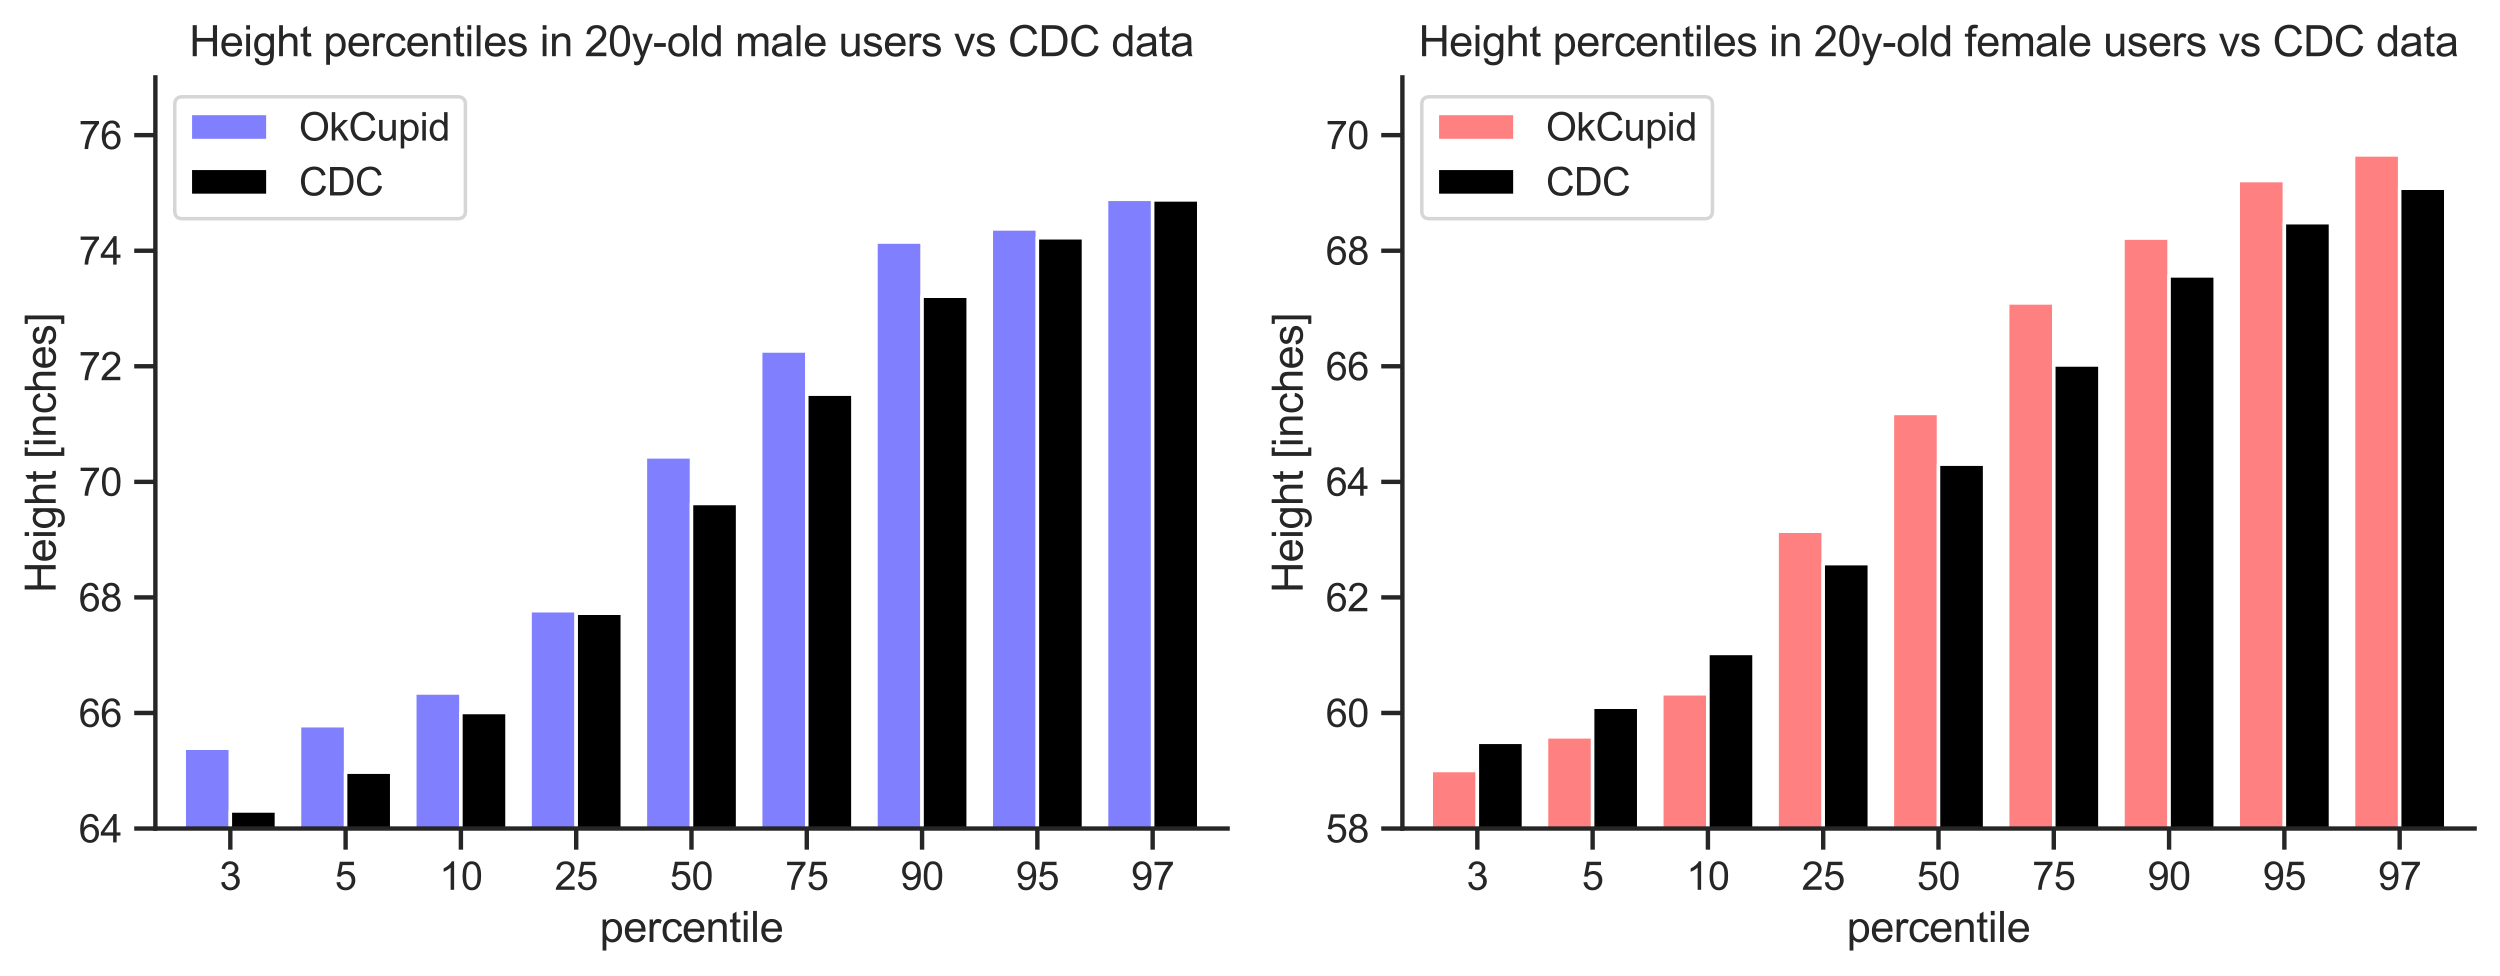 <?xml version="1.0" encoding="utf-8" standalone="no"?>
<!DOCTYPE svg PUBLIC "-//W3C//DTD SVG 1.1//EN"
  "http://www.w3.org/Graphics/SVG/1.1/DTD/svg11.dtd">
<svg xmlns:xlink="http://www.w3.org/1999/xlink" width="708.733pt" height="276.617pt" viewBox="0 0 708.733 276.617" xmlns="http://www.w3.org/2000/svg" version="1.1">
 <defs>
  <style type="text/css">*{stroke-linejoin: round; stroke-linecap: butt}</style>
 </defs>
 <g id="figure_1">
  <g id="patch_1">
   <path d="M 0 276.617 
L 708.733 276.617 
L 708.733 0 
L 0 0 
z
" style="fill: #ffffff"/>
  </g>
  <g id="axes_1">
   <g id="patch_2">
    <path d="M 44.049 234.883 
L 348.013 234.883 
L 348.013 21.936 
L 44.049 21.936 
z
" style="fill: #ffffff"/>
   </g>
   <g id="matplotlib.axis_1">
    <g id="xtick_1">
     <g id="line2d_1">
      <defs>
       <path id="m191cf33576" d="M 0 0 
L 0 6 
" style="stroke: #262626; stroke-width: 1.25"/>
      </defs>
      <g>
       <use xlink:href="#m191cf33576" x="65.294" y="234.883" style="fill: #262626; stroke: #262626; stroke-width: 1.25"/>
      </g>
     </g>
     <g id="text_1">
      <!-- 3 -->
      <g style="fill: #262626" transform="translate(62.235 252.257) scale(0.11 -0.11)">
       <defs>
        <path id="ArialMT-33" d="M 269 1209 
L 831 1284 
Q 928 806 1161 595 
Q 1394 384 1728 384 
Q 2125 384 2398 659 
Q 2672 934 2672 1341 
Q 2672 1728 2419 1979 
Q 2166 2231 1775 2231 
Q 1616 2231 1378 2169 
L 1441 2663 
Q 1497 2656 1531 2656 
Q 1891 2656 2178 2843 
Q 2466 3031 2466 3422 
Q 2466 3731 2256 3934 
Q 2047 4138 1716 4138 
Q 1388 4138 1169 3931 
Q 950 3725 888 3313 
L 325 3413 
Q 428 3978 793 4289 
Q 1159 4600 1703 4600 
Q 2078 4600 2393 4439 
Q 2709 4278 2876 4000 
Q 3044 3722 3044 3409 
Q 3044 3113 2884 2869 
Q 2725 2625 2413 2481 
Q 2819 2388 3044 2092 
Q 3269 1797 3269 1353 
Q 3269 753 2831 336 
Q 2394 -81 1725 -81 
Q 1122 -81 723 278 
Q 325 638 269 1209 
z
" transform="scale(0.016)"/>
       </defs>
       <use xlink:href="#ArialMT-33"/>
      </g>
     </g>
    </g>
    <g id="xtick_2">
     <g id="line2d_2">
      <g>
       <use xlink:href="#m191cf33576" x="97.978" y="234.883" style="fill: #262626; stroke: #262626; stroke-width: 1.25"/>
      </g>
     </g>
     <g id="text_2">
      <!-- 5 -->
      <g style="fill: #262626" transform="translate(94.92 252.257) scale(0.11 -0.11)">
       <defs>
        <path id="ArialMT-35" d="M 266 1200 
L 856 1250 
Q 922 819 1161 601 
Q 1400 384 1738 384 
Q 2144 384 2425 690 
Q 2706 997 2706 1503 
Q 2706 1984 2436 2262 
Q 2166 2541 1728 2541 
Q 1456 2541 1237 2417 
Q 1019 2294 894 2097 
L 366 2166 
L 809 4519 
L 3088 4519 
L 3088 3981 
L 1259 3981 
L 1013 2750 
Q 1425 3038 1878 3038 
Q 2478 3038 2890 2622 
Q 3303 2206 3303 1553 
Q 3303 931 2941 478 
Q 2500 -78 1738 -78 
Q 1113 -78 717 272 
Q 322 622 266 1200 
z
" transform="scale(0.016)"/>
       </defs>
       <use xlink:href="#ArialMT-35"/>
      </g>
     </g>
    </g>
    <g id="xtick_3">
     <g id="line2d_3">
      <g>
       <use xlink:href="#m191cf33576" x="130.662" y="234.883" style="fill: #262626; stroke: #262626; stroke-width: 1.25"/>
      </g>
     </g>
     <g id="text_3">
      <!-- 10 -->
      <g style="fill: #262626" transform="translate(124.545 252.257) scale(0.11 -0.11)">
       <defs>
        <path id="ArialMT-31" d="M 2384 0 
L 1822 0 
L 1822 3584 
Q 1619 3391 1289 3197 
Q 959 3003 697 2906 
L 697 3450 
Q 1169 3672 1522 3987 
Q 1875 4303 2022 4600 
L 2384 4600 
L 2384 0 
z
" transform="scale(0.016)"/>
        <path id="ArialMT-30" d="M 266 2259 
Q 266 3072 433 3567 
Q 600 4063 929 4331 
Q 1259 4600 1759 4600 
Q 2128 4600 2406 4451 
Q 2684 4303 2865 4023 
Q 3047 3744 3150 3342 
Q 3253 2941 3253 2259 
Q 3253 1453 3087 958 
Q 2922 463 2592 192 
Q 2263 -78 1759 -78 
Q 1097 -78 719 397 
Q 266 969 266 2259 
z
M 844 2259 
Q 844 1131 1108 757 
Q 1372 384 1759 384 
Q 2147 384 2411 759 
Q 2675 1134 2675 2259 
Q 2675 3391 2411 3762 
Q 2147 4134 1753 4134 
Q 1366 4134 1134 3806 
Q 844 3388 844 2259 
z
" transform="scale(0.016)"/>
       </defs>
       <use xlink:href="#ArialMT-31"/>
       <use xlink:href="#ArialMT-30" x="55.615"/>
      </g>
     </g>
    </g>
    <g id="xtick_4">
     <g id="line2d_4">
      <g>
       <use xlink:href="#m191cf33576" x="163.347" y="234.883" style="fill: #262626; stroke: #262626; stroke-width: 1.25"/>
      </g>
     </g>
     <g id="text_4">
      <!-- 25 -->
      <g style="fill: #262626" transform="translate(157.23 252.257) scale(0.11 -0.11)">
       <defs>
        <path id="ArialMT-32" d="M 3222 541 
L 3222 0 
L 194 0 
Q 188 203 259 391 
Q 375 700 629 1000 
Q 884 1300 1366 1694 
Q 2113 2306 2375 2664 
Q 2638 3022 2638 3341 
Q 2638 3675 2398 3904 
Q 2159 4134 1775 4134 
Q 1369 4134 1125 3890 
Q 881 3647 878 3216 
L 300 3275 
Q 359 3922 746 4261 
Q 1134 4600 1788 4600 
Q 2447 4600 2831 4234 
Q 3216 3869 3216 3328 
Q 3216 3053 3103 2787 
Q 2991 2522 2730 2228 
Q 2469 1934 1863 1422 
Q 1356 997 1212 845 
Q 1069 694 975 541 
L 3222 541 
z
" transform="scale(0.016)"/>
       </defs>
       <use xlink:href="#ArialMT-32"/>
       <use xlink:href="#ArialMT-35" x="55.615"/>
      </g>
     </g>
    </g>
    <g id="xtick_5">
     <g id="line2d_5">
      <g>
       <use xlink:href="#m191cf33576" x="196.031" y="234.883" style="fill: #262626; stroke: #262626; stroke-width: 1.25"/>
      </g>
     </g>
     <g id="text_5">
      <!-- 50 -->
      <g style="fill: #262626" transform="translate(189.914 252.257) scale(0.11 -0.11)">
       <use xlink:href="#ArialMT-35"/>
       <use xlink:href="#ArialMT-30" x="55.615"/>
      </g>
     </g>
    </g>
    <g id="xtick_6">
     <g id="line2d_6">
      <g>
       <use xlink:href="#m191cf33576" x="228.715" y="234.883" style="fill: #262626; stroke: #262626; stroke-width: 1.25"/>
      </g>
     </g>
     <g id="text_6">
      <!-- 75 -->
      <g style="fill: #262626" transform="translate(222.598 252.257) scale(0.11 -0.11)">
       <defs>
        <path id="ArialMT-37" d="M 303 3981 
L 303 4522 
L 3269 4522 
L 3269 4084 
Q 2831 3619 2401 2847 
Q 1972 2075 1738 1259 
Q 1569 684 1522 0 
L 944 0 
Q 953 541 1156 1306 
Q 1359 2072 1739 2783 
Q 2119 3494 2547 3981 
L 303 3981 
z
" transform="scale(0.016)"/>
       </defs>
       <use xlink:href="#ArialMT-37"/>
       <use xlink:href="#ArialMT-35" x="55.615"/>
      </g>
     </g>
    </g>
    <g id="xtick_7">
     <g id="line2d_7">
      <g>
       <use xlink:href="#m191cf33576" x="261.399" y="234.883" style="fill: #262626; stroke: #262626; stroke-width: 1.25"/>
      </g>
     </g>
     <g id="text_7">
      <!-- 90 -->
      <g style="fill: #262626" transform="translate(255.282 252.257) scale(0.11 -0.11)">
       <defs>
        <path id="ArialMT-39" d="M 350 1059 
L 891 1109 
Q 959 728 1153 556 
Q 1347 384 1650 384 
Q 1909 384 2104 503 
Q 2300 622 2425 820 
Q 2550 1019 2634 1356 
Q 2719 1694 2719 2044 
Q 2719 2081 2716 2156 
Q 2547 1888 2255 1720 
Q 1963 1553 1622 1553 
Q 1053 1553 659 1965 
Q 266 2378 266 3053 
Q 266 3750 677 4175 
Q 1088 4600 1706 4600 
Q 2153 4600 2523 4359 
Q 2894 4119 3086 3673 
Q 3278 3228 3278 2384 
Q 3278 1506 3087 986 
Q 2897 466 2520 194 
Q 2144 -78 1638 -78 
Q 1100 -78 759 220 
Q 419 519 350 1059 
z
M 2653 3081 
Q 2653 3566 2395 3850 
Q 2138 4134 1775 4134 
Q 1400 4134 1122 3828 
Q 844 3522 844 3034 
Q 844 2597 1108 2323 
Q 1372 2050 1759 2050 
Q 2150 2050 2401 2323 
Q 2653 2597 2653 3081 
z
" transform="scale(0.016)"/>
       </defs>
       <use xlink:href="#ArialMT-39"/>
       <use xlink:href="#ArialMT-30" x="55.615"/>
      </g>
     </g>
    </g>
    <g id="xtick_8">
     <g id="line2d_8">
      <g>
       <use xlink:href="#m191cf33576" x="294.084" y="234.883" style="fill: #262626; stroke: #262626; stroke-width: 1.25"/>
      </g>
     </g>
     <g id="text_8">
      <!-- 95 -->
      <g style="fill: #262626" transform="translate(287.967 252.257) scale(0.11 -0.11)">
       <use xlink:href="#ArialMT-39"/>
       <use xlink:href="#ArialMT-35" x="55.615"/>
      </g>
     </g>
    </g>
    <g id="xtick_9">
     <g id="line2d_9">
      <g>
       <use xlink:href="#m191cf33576" x="326.768" y="234.883" style="fill: #262626; stroke: #262626; stroke-width: 1.25"/>
      </g>
     </g>
     <g id="text_9">
      <!-- 97 -->
      <g style="fill: #262626" transform="translate(320.651 252.257) scale(0.11 -0.11)">
       <use xlink:href="#ArialMT-39"/>
       <use xlink:href="#ArialMT-37" x="55.615"/>
      </g>
     </g>
    </g>
    <g id="text_10">
     <!-- percentile -->
     <g style="fill: #262626" transform="translate(170.017 267.032) scale(0.12 -0.12)">
      <defs>
       <path id="ArialMT-70" d="M 422 -1272 
L 422 3319 
L 934 3319 
L 934 2888 
Q 1116 3141 1344 3267 
Q 1572 3394 1897 3394 
Q 2322 3394 2647 3175 
Q 2972 2956 3137 2557 
Q 3303 2159 3303 1684 
Q 3303 1175 3120 767 
Q 2938 359 2589 142 
Q 2241 -75 1856 -75 
Q 1575 -75 1351 44 
Q 1128 163 984 344 
L 984 -1272 
L 422 -1272 
z
M 931 1641 
Q 931 1000 1190 694 
Q 1450 388 1819 388 
Q 2194 388 2461 705 
Q 2728 1022 2728 1688 
Q 2728 2322 2467 2637 
Q 2206 2953 1844 2953 
Q 1484 2953 1207 2617 
Q 931 2281 931 1641 
z
" transform="scale(0.016)"/>
       <path id="ArialMT-65" d="M 2694 1069 
L 3275 997 
Q 3138 488 2766 206 
Q 2394 -75 1816 -75 
Q 1088 -75 661 373 
Q 234 822 234 1631 
Q 234 2469 665 2931 
Q 1097 3394 1784 3394 
Q 2450 3394 2872 2941 
Q 3294 2488 3294 1666 
Q 3294 1616 3291 1516 
L 816 1516 
Q 847 969 1125 678 
Q 1403 388 1819 388 
Q 2128 388 2347 550 
Q 2566 713 2694 1069 
z
M 847 1978 
L 2700 1978 
Q 2663 2397 2488 2606 
Q 2219 2931 1791 2931 
Q 1403 2931 1139 2672 
Q 875 2413 847 1978 
z
" transform="scale(0.016)"/>
       <path id="ArialMT-72" d="M 416 0 
L 416 3319 
L 922 3319 
L 922 2816 
Q 1116 3169 1280 3281 
Q 1444 3394 1641 3394 
Q 1925 3394 2219 3213 
L 2025 2691 
Q 1819 2813 1613 2813 
Q 1428 2813 1281 2702 
Q 1134 2591 1072 2394 
Q 978 2094 978 1738 
L 978 0 
L 416 0 
z
" transform="scale(0.016)"/>
       <path id="ArialMT-63" d="M 2588 1216 
L 3141 1144 
Q 3050 572 2676 248 
Q 2303 -75 1759 -75 
Q 1078 -75 664 370 
Q 250 816 250 1647 
Q 250 2184 428 2587 
Q 606 2991 970 3192 
Q 1334 3394 1763 3394 
Q 2303 3394 2647 3120 
Q 2991 2847 3088 2344 
L 2541 2259 
Q 2463 2594 2264 2762 
Q 2066 2931 1784 2931 
Q 1359 2931 1093 2626 
Q 828 2322 828 1663 
Q 828 994 1084 691 
Q 1341 388 1753 388 
Q 2084 388 2306 591 
Q 2528 794 2588 1216 
z
" transform="scale(0.016)"/>
       <path id="ArialMT-6e" d="M 422 0 
L 422 3319 
L 928 3319 
L 928 2847 
Q 1294 3394 1984 3394 
Q 2284 3394 2536 3286 
Q 2788 3178 2913 3003 
Q 3038 2828 3088 2588 
Q 3119 2431 3119 2041 
L 3119 0 
L 2556 0 
L 2556 2019 
Q 2556 2363 2490 2533 
Q 2425 2703 2258 2804 
Q 2091 2906 1866 2906 
Q 1506 2906 1245 2678 
Q 984 2450 984 1813 
L 984 0 
L 422 0 
z
" transform="scale(0.016)"/>
       <path id="ArialMT-74" d="M 1650 503 
L 1731 6 
Q 1494 -44 1306 -44 
Q 1000 -44 831 53 
Q 663 150 594 308 
Q 525 466 525 972 
L 525 2881 
L 113 2881 
L 113 3319 
L 525 3319 
L 525 4141 
L 1084 4478 
L 1084 3319 
L 1650 3319 
L 1650 2881 
L 1084 2881 
L 1084 941 
Q 1084 700 1114 631 
Q 1144 563 1211 522 
Q 1278 481 1403 481 
Q 1497 481 1650 503 
z
" transform="scale(0.016)"/>
       <path id="ArialMT-69" d="M 425 3934 
L 425 4581 
L 988 4581 
L 988 3934 
L 425 3934 
z
M 425 0 
L 425 3319 
L 988 3319 
L 988 0 
L 425 0 
z
" transform="scale(0.016)"/>
       <path id="ArialMT-6c" d="M 409 0 
L 409 4581 
L 972 4581 
L 972 0 
L 409 0 
z
" transform="scale(0.016)"/>
      </defs>
      <use xlink:href="#ArialMT-70"/>
      <use xlink:href="#ArialMT-65" x="55.615"/>
      <use xlink:href="#ArialMT-72" x="111.23"/>
      <use xlink:href="#ArialMT-63" x="144.531"/>
      <use xlink:href="#ArialMT-65" x="194.531"/>
      <use xlink:href="#ArialMT-6e" x="250.146"/>
      <use xlink:href="#ArialMT-74" x="305.762"/>
      <use xlink:href="#ArialMT-69" x="333.545"/>
      <use xlink:href="#ArialMT-6c" x="355.762"/>
      <use xlink:href="#ArialMT-65" x="377.979"/>
     </g>
    </g>
   </g>
   <g id="matplotlib.axis_2">
    <g id="ytick_1">
     <g id="line2d_10">
      <defs>
       <path id="mcb8ea78fb3" d="M 0 0 
L -6 0 
" style="stroke: #262626; stroke-width: 1.25"/>
      </defs>
      <g>
       <use xlink:href="#mcb8ea78fb3" x="44.049" y="234.883" style="fill: #262626; stroke: #262626; stroke-width: 1.25"/>
      </g>
     </g>
     <g id="text_11">
      <!-- 64 -->
      <g style="fill: #262626" transform="translate(22.315 238.82) scale(0.11 -0.11)">
       <defs>
        <path id="ArialMT-36" d="M 3184 3459 
L 2625 3416 
Q 2550 3747 2413 3897 
Q 2184 4138 1850 4138 
Q 1581 4138 1378 3988 
Q 1113 3794 959 3422 
Q 806 3050 800 2363 
Q 1003 2672 1297 2822 
Q 1591 2972 1913 2972 
Q 2475 2972 2870 2558 
Q 3266 2144 3266 1488 
Q 3266 1056 3080 686 
Q 2894 316 2569 119 
Q 2244 -78 1831 -78 
Q 1128 -78 684 439 
Q 241 956 241 2144 
Q 241 3472 731 4075 
Q 1159 4600 1884 4600 
Q 2425 4600 2770 4297 
Q 3116 3994 3184 3459 
z
M 888 1484 
Q 888 1194 1011 928 
Q 1134 663 1356 523 
Q 1578 384 1822 384 
Q 2178 384 2434 671 
Q 2691 959 2691 1453 
Q 2691 1928 2437 2201 
Q 2184 2475 1800 2475 
Q 1419 2475 1153 2201 
Q 888 1928 888 1484 
z
" transform="scale(0.016)"/>
        <path id="ArialMT-34" d="M 2069 0 
L 2069 1097 
L 81 1097 
L 81 1613 
L 2172 4581 
L 2631 4581 
L 2631 1613 
L 3250 1613 
L 3250 1097 
L 2631 1097 
L 2631 0 
L 2069 0 
z
M 2069 1613 
L 2069 3678 
L 634 1613 
L 2069 1613 
z
" transform="scale(0.016)"/>
       </defs>
       <use xlink:href="#ArialMT-36"/>
       <use xlink:href="#ArialMT-34" x="55.615"/>
      </g>
     </g>
    </g>
    <g id="ytick_2">
     <g id="line2d_11">
      <g>
       <use xlink:href="#mcb8ea78fb3" x="44.049" y="202.122" style="fill: #262626; stroke: #262626; stroke-width: 1.25"/>
      </g>
     </g>
     <g id="text_12">
      <!-- 66 -->
      <g style="fill: #262626" transform="translate(22.315 206.059) scale(0.11 -0.11)">
       <use xlink:href="#ArialMT-36"/>
       <use xlink:href="#ArialMT-36" x="55.615"/>
      </g>
     </g>
    </g>
    <g id="ytick_3">
     <g id="line2d_12">
      <g>
       <use xlink:href="#mcb8ea78fb3" x="44.049" y="169.361" style="fill: #262626; stroke: #262626; stroke-width: 1.25"/>
      </g>
     </g>
     <g id="text_13">
      <!-- 68 -->
      <g style="fill: #262626" transform="translate(22.315 173.298) scale(0.11 -0.11)">
       <defs>
        <path id="ArialMT-38" d="M 1131 2484 
Q 781 2613 612 2850 
Q 444 3088 444 3419 
Q 444 3919 803 4259 
Q 1163 4600 1759 4600 
Q 2359 4600 2725 4251 
Q 3091 3903 3091 3403 
Q 3091 3084 2923 2848 
Q 2756 2613 2416 2484 
Q 2838 2347 3058 2040 
Q 3278 1734 3278 1309 
Q 3278 722 2862 322 
Q 2447 -78 1769 -78 
Q 1091 -78 675 323 
Q 259 725 259 1325 
Q 259 1772 486 2073 
Q 713 2375 1131 2484 
z
M 1019 3438 
Q 1019 3113 1228 2906 
Q 1438 2700 1772 2700 
Q 2097 2700 2305 2904 
Q 2513 3109 2513 3406 
Q 2513 3716 2298 3927 
Q 2084 4138 1766 4138 
Q 1444 4138 1231 3931 
Q 1019 3725 1019 3438 
z
M 838 1322 
Q 838 1081 952 856 
Q 1066 631 1291 507 
Q 1516 384 1775 384 
Q 2178 384 2440 643 
Q 2703 903 2703 1303 
Q 2703 1709 2433 1975 
Q 2163 2241 1756 2241 
Q 1359 2241 1098 1978 
Q 838 1716 838 1322 
z
" transform="scale(0.016)"/>
       </defs>
       <use xlink:href="#ArialMT-36"/>
       <use xlink:href="#ArialMT-38" x="55.615"/>
      </g>
     </g>
    </g>
    <g id="ytick_4">
     <g id="line2d_13">
      <g>
       <use xlink:href="#mcb8ea78fb3" x="44.049" y="136.6" style="fill: #262626; stroke: #262626; stroke-width: 1.25"/>
      </g>
     </g>
     <g id="text_14">
      <!-- 70 -->
      <g style="fill: #262626" transform="translate(22.315 140.536) scale(0.11 -0.11)">
       <use xlink:href="#ArialMT-37"/>
       <use xlink:href="#ArialMT-30" x="55.615"/>
      </g>
     </g>
    </g>
    <g id="ytick_5">
     <g id="line2d_14">
      <g>
       <use xlink:href="#mcb8ea78fb3" x="44.049" y="103.839" style="fill: #262626; stroke: #262626; stroke-width: 1.25"/>
      </g>
     </g>
     <g id="text_15">
      <!-- 72 -->
      <g style="fill: #262626" transform="translate(22.315 107.775) scale(0.11 -0.11)">
       <use xlink:href="#ArialMT-37"/>
       <use xlink:href="#ArialMT-32" x="55.615"/>
      </g>
     </g>
    </g>
    <g id="ytick_6">
     <g id="line2d_15">
      <g>
       <use xlink:href="#mcb8ea78fb3" x="44.049" y="71.077" style="fill: #262626; stroke: #262626; stroke-width: 1.25"/>
      </g>
     </g>
     <g id="text_16">
      <!-- 74 -->
      <g style="fill: #262626" transform="translate(22.315 75.014) scale(0.11 -0.11)">
       <use xlink:href="#ArialMT-37"/>
       <use xlink:href="#ArialMT-34" x="55.615"/>
      </g>
     </g>
    </g>
    <g id="ytick_7">
     <g id="line2d_16">
      <g>
       <use xlink:href="#mcb8ea78fb3" x="44.049" y="38.316" style="fill: #262626; stroke: #262626; stroke-width: 1.25"/>
      </g>
     </g>
     <g id="text_17">
      <!-- 76 -->
      <g style="fill: #262626" transform="translate(22.315 42.253) scale(0.11 -0.11)">
       <use xlink:href="#ArialMT-37"/>
       <use xlink:href="#ArialMT-36" x="55.615"/>
      </g>
     </g>
    </g>
    <g id="text_18">
     <!-- Height [inches] -->
     <g style="fill: #262626" transform="translate(15.789 168.096) rotate(-90) scale(0.12 -0.12)">
      <defs>
       <path id="ArialMT-48" d="M 513 0 
L 513 4581 
L 1119 4581 
L 1119 2700 
L 3500 2700 
L 3500 4581 
L 4106 4581 
L 4106 0 
L 3500 0 
L 3500 2159 
L 1119 2159 
L 1119 0 
L 513 0 
z
" transform="scale(0.016)"/>
       <path id="ArialMT-67" d="M 319 -275 
L 866 -356 
Q 900 -609 1056 -725 
Q 1266 -881 1628 -881 
Q 2019 -881 2231 -725 
Q 2444 -569 2519 -288 
Q 2563 -116 2559 434 
Q 2191 0 1641 0 
Q 956 0 581 494 
Q 206 988 206 1678 
Q 206 2153 378 2554 
Q 550 2956 876 3175 
Q 1203 3394 1644 3394 
Q 2231 3394 2613 2919 
L 2613 3319 
L 3131 3319 
L 3131 450 
Q 3131 -325 2973 -648 
Q 2816 -972 2473 -1159 
Q 2131 -1347 1631 -1347 
Q 1038 -1347 672 -1080 
Q 306 -813 319 -275 
z
M 784 1719 
Q 784 1066 1043 766 
Q 1303 466 1694 466 
Q 2081 466 2343 764 
Q 2606 1063 2606 1700 
Q 2606 2309 2336 2618 
Q 2066 2928 1684 2928 
Q 1309 2928 1046 2623 
Q 784 2319 784 1719 
z
" transform="scale(0.016)"/>
       <path id="ArialMT-68" d="M 422 0 
L 422 4581 
L 984 4581 
L 984 2938 
Q 1378 3394 1978 3394 
Q 2347 3394 2619 3248 
Q 2891 3103 3008 2847 
Q 3125 2591 3125 2103 
L 3125 0 
L 2563 0 
L 2563 2103 
Q 2563 2525 2380 2717 
Q 2197 2909 1863 2909 
Q 1613 2909 1392 2779 
Q 1172 2650 1078 2428 
Q 984 2206 984 1816 
L 984 0 
L 422 0 
z
" transform="scale(0.016)"/>
       <path id="ArialMT-20" transform="scale(0.016)"/>
       <path id="ArialMT-5b" d="M 434 -1272 
L 434 4581 
L 1675 4581 
L 1675 4116 
L 997 4116 
L 997 -806 
L 1675 -806 
L 1675 -1272 
L 434 -1272 
z
" transform="scale(0.016)"/>
       <path id="ArialMT-73" d="M 197 991 
L 753 1078 
Q 800 744 1014 566 
Q 1228 388 1613 388 
Q 2000 388 2187 545 
Q 2375 703 2375 916 
Q 2375 1106 2209 1216 
Q 2094 1291 1634 1406 
Q 1016 1563 777 1677 
Q 538 1791 414 1992 
Q 291 2194 291 2438 
Q 291 2659 392 2848 
Q 494 3038 669 3163 
Q 800 3259 1026 3326 
Q 1253 3394 1513 3394 
Q 1903 3394 2198 3281 
Q 2494 3169 2634 2976 
Q 2775 2784 2828 2463 
L 2278 2388 
Q 2241 2644 2061 2787 
Q 1881 2931 1553 2931 
Q 1166 2931 1000 2803 
Q 834 2675 834 2503 
Q 834 2394 903 2306 
Q 972 2216 1119 2156 
Q 1203 2125 1616 2013 
Q 2213 1853 2448 1751 
Q 2684 1650 2818 1456 
Q 2953 1263 2953 975 
Q 2953 694 2789 445 
Q 2625 197 2315 61 
Q 2006 -75 1616 -75 
Q 969 -75 630 194 
Q 291 463 197 991 
z
" transform="scale(0.016)"/>
       <path id="ArialMT-5d" d="M 1363 -1272 
L 122 -1272 
L 122 -806 
L 800 -806 
L 800 4116 
L 122 4116 
L 122 4581 
L 1363 4581 
L 1363 -1272 
z
" transform="scale(0.016)"/>
      </defs>
      <use xlink:href="#ArialMT-48"/>
      <use xlink:href="#ArialMT-65" x="72.217"/>
      <use xlink:href="#ArialMT-69" x="127.832"/>
      <use xlink:href="#ArialMT-67" x="150.049"/>
      <use xlink:href="#ArialMT-68" x="205.664"/>
      <use xlink:href="#ArialMT-74" x="261.279"/>
      <use xlink:href="#ArialMT-20" x="289.062"/>
      <use xlink:href="#ArialMT-5b" x="316.846"/>
      <use xlink:href="#ArialMT-69" x="344.629"/>
      <use xlink:href="#ArialMT-6e" x="366.846"/>
      <use xlink:href="#ArialMT-63" x="422.461"/>
      <use xlink:href="#ArialMT-68" x="472.461"/>
      <use xlink:href="#ArialMT-65" x="528.076"/>
      <use xlink:href="#ArialMT-73" x="583.691"/>
      <use xlink:href="#ArialMT-5d" x="633.691"/>
     </g>
    </g>
   </g>
   <g id="patch_3">
    <path d="M 52.22 1283.24 
L 65.294 1283.24 
L 65.294 212.128 
L 52.22 212.128 
z
" clip-path="url(#p0aa44a8e0b)" style="fill: #8080ff; stroke: #ffffff; stroke-linejoin: miter"/>
   </g>
   <g id="patch_4">
    <path d="M 84.904 1283.24 
L 97.978 1283.24 
L 97.978 205.735 
L 84.904 205.735 
z
" clip-path="url(#p0aa44a8e0b)" style="fill: #8080ff; stroke: #ffffff; stroke-linejoin: miter"/>
   </g>
   <g id="patch_5">
    <path d="M 117.589 1283.24 
L 130.662 1283.24 
L 130.662 196.457 
L 117.589 196.457 
z
" clip-path="url(#p0aa44a8e0b)" style="fill: #8080ff; stroke: #ffffff; stroke-linejoin: miter"/>
   </g>
   <g id="patch_6">
    <path d="M 150.273 1283.24 
L 163.347 1283.24 
L 163.347 173.122 
L 150.273 173.122 
z
" clip-path="url(#p0aa44a8e0b)" style="fill: #8080ff; stroke: #ffffff; stroke-linejoin: miter"/>
   </g>
   <g id="patch_7">
    <path d="M 182.957 1283.24 
L 196.031 1283.24 
L 196.031 129.505 
L 182.957 129.505 
z
" clip-path="url(#p0aa44a8e0b)" style="fill: #8080ff; stroke: #ffffff; stroke-linejoin: miter"/>
   </g>
   <g id="patch_8">
    <path d="M 215.642 1283.24 
L 228.715 1283.24 
L 228.715 99.491 
L 215.642 99.491 
z
" clip-path="url(#p0aa44a8e0b)" style="fill: #8080ff; stroke: #ffffff; stroke-linejoin: miter"/>
   </g>
   <g id="patch_9">
    <path d="M 248.326 1283.24 
L 261.399 1283.24 
L 261.399 68.616 
L 248.326 68.616 
z
" clip-path="url(#p0aa44a8e0b)" style="fill: #8080ff; stroke: #ffffff; stroke-linejoin: miter"/>
   </g>
   <g id="patch_10">
    <path d="M 281.01 1283.24 
L 294.084 1283.24 
L 294.084 64.894 
L 281.01 64.894 
z
" clip-path="url(#p0aa44a8e0b)" style="fill: #8080ff; stroke: #ffffff; stroke-linejoin: miter"/>
   </g>
   <g id="patch_11">
    <path d="M 313.694 1283.24 
L 326.768 1283.24 
L 326.768 56.501 
L 313.694 56.501 
z
" clip-path="url(#p0aa44a8e0b)" style="fill: #8080ff; stroke: #ffffff; stroke-linejoin: miter"/>
   </g>
   <g id="patch_12">
    <path d="M 65.294 1283.24 
L 78.368 1283.24 
L 78.368 229.895 
L 65.294 229.895 
z
" clip-path="url(#p0aa44a8e0b)" style="stroke: #ffffff; stroke-linejoin: miter"/>
   </g>
   <g id="patch_13">
    <path d="M 97.978 1283.24 
L 111.052 1283.24 
L 111.052 218.896 
L 97.978 218.896 
z
" clip-path="url(#p0aa44a8e0b)" style="stroke: #ffffff; stroke-linejoin: miter"/>
   </g>
   <g id="patch_14">
    <path d="M 130.662 1283.24 
L 143.736 1283.24 
L 143.736 201.997 
L 130.662 201.997 
z
" clip-path="url(#p0aa44a8e0b)" style="stroke: #ffffff; stroke-linejoin: miter"/>
   </g>
   <g id="patch_15">
    <path d="M 163.347 1283.24 
L 176.42 1283.24 
L 176.42 173.857 
L 163.347 173.857 
z
" clip-path="url(#p0aa44a8e0b)" style="stroke: #ffffff; stroke-linejoin: miter"/>
   </g>
   <g id="patch_16">
    <path d="M 196.031 1283.24 
L 209.105 1283.24 
L 209.105 142.731 
L 196.031 142.731 
z
" clip-path="url(#p0aa44a8e0b)" style="stroke: #ffffff; stroke-linejoin: miter"/>
   </g>
   <g id="patch_17">
    <path d="M 228.715 1283.24 
L 241.789 1283.24 
L 241.789 111.746 
L 228.715 111.746 
z
" clip-path="url(#p0aa44a8e0b)" style="stroke: #ffffff; stroke-linejoin: miter"/>
   </g>
   <g id="patch_18">
    <path d="M 261.399 1283.24 
L 274.473 1283.24 
L 274.473 83.975 
L 261.399 83.975 
z
" clip-path="url(#p0aa44a8e0b)" style="stroke: #ffffff; stroke-linejoin: miter"/>
   </g>
   <g id="patch_19">
    <path d="M 294.084 1283.24 
L 307.157 1283.24 
L 307.157 67.407 
L 294.084 67.407 
z
" clip-path="url(#p0aa44a8e0b)" style="stroke: #ffffff; stroke-linejoin: miter"/>
   </g>
   <g id="patch_20">
    <path d="M 326.768 1283.24 
L 339.842 1283.24 
L 339.842 56.668 
L 326.768 56.668 
z
" clip-path="url(#p0aa44a8e0b)" style="stroke: #ffffff; stroke-linejoin: miter"/>
   </g>
   <g id="patch_21">
    <path d="M 44.049 234.883 
L 44.049 21.936 
" style="fill: none; stroke: #262626; stroke-width: 1.25; stroke-linejoin: miter; stroke-linecap: square"/>
   </g>
   <g id="patch_22">
    <path d="M 44.049 234.883 
L 348.013 234.883 
" style="fill: none; stroke: #262626; stroke-width: 1.25; stroke-linejoin: miter; stroke-linecap: square"/>
   </g>
   <g id="text_19">
    <!-- Height percentiles in 20y-old male users vs CDC data -->
    <g style="fill: #262626" transform="translate(53.642 15.936) scale(0.12 -0.12)">
     <defs>
      <path id="ArialMT-79" d="M 397 -1278 
L 334 -750 
Q 519 -800 656 -800 
Q 844 -800 956 -737 
Q 1069 -675 1141 -563 
Q 1194 -478 1313 -144 
Q 1328 -97 1363 -6 
L 103 3319 
L 709 3319 
L 1400 1397 
Q 1534 1031 1641 628 
Q 1738 1016 1872 1384 
L 2581 3319 
L 3144 3319 
L 1881 -56 
Q 1678 -603 1566 -809 
Q 1416 -1088 1222 -1217 
Q 1028 -1347 759 -1347 
Q 597 -1347 397 -1278 
z
" transform="scale(0.016)"/>
      <path id="ArialMT-2d" d="M 203 1375 
L 203 1941 
L 1931 1941 
L 1931 1375 
L 203 1375 
z
" transform="scale(0.016)"/>
      <path id="ArialMT-6f" d="M 213 1659 
Q 213 2581 725 3025 
Q 1153 3394 1769 3394 
Q 2453 3394 2887 2945 
Q 3322 2497 3322 1706 
Q 3322 1066 3130 698 
Q 2938 331 2570 128 
Q 2203 -75 1769 -75 
Q 1072 -75 642 372 
Q 213 819 213 1659 
z
M 791 1659 
Q 791 1022 1069 705 
Q 1347 388 1769 388 
Q 2188 388 2466 706 
Q 2744 1025 2744 1678 
Q 2744 2294 2464 2611 
Q 2184 2928 1769 2928 
Q 1347 2928 1069 2612 
Q 791 2297 791 1659 
z
" transform="scale(0.016)"/>
      <path id="ArialMT-64" d="M 2575 0 
L 2575 419 
Q 2259 -75 1647 -75 
Q 1250 -75 917 144 
Q 584 363 401 755 
Q 219 1147 219 1656 
Q 219 2153 384 2558 
Q 550 2963 881 3178 
Q 1213 3394 1622 3394 
Q 1922 3394 2156 3267 
Q 2391 3141 2538 2938 
L 2538 4581 
L 3097 4581 
L 3097 0 
L 2575 0 
z
M 797 1656 
Q 797 1019 1065 703 
Q 1334 388 1700 388 
Q 2069 388 2326 689 
Q 2584 991 2584 1609 
Q 2584 2291 2321 2609 
Q 2059 2928 1675 2928 
Q 1300 2928 1048 2622 
Q 797 2316 797 1656 
z
" transform="scale(0.016)"/>
      <path id="ArialMT-6d" d="M 422 0 
L 422 3319 
L 925 3319 
L 925 2853 
Q 1081 3097 1340 3245 
Q 1600 3394 1931 3394 
Q 2300 3394 2536 3241 
Q 2772 3088 2869 2813 
Q 3263 3394 3894 3394 
Q 4388 3394 4653 3120 
Q 4919 2847 4919 2278 
L 4919 0 
L 4359 0 
L 4359 2091 
Q 4359 2428 4304 2576 
Q 4250 2725 4106 2815 
Q 3963 2906 3769 2906 
Q 3419 2906 3187 2673 
Q 2956 2441 2956 1928 
L 2956 0 
L 2394 0 
L 2394 2156 
Q 2394 2531 2256 2718 
Q 2119 2906 1806 2906 
Q 1569 2906 1367 2781 
Q 1166 2656 1075 2415 
Q 984 2175 984 1722 
L 984 0 
L 422 0 
z
" transform="scale(0.016)"/>
      <path id="ArialMT-61" d="M 2588 409 
Q 2275 144 1986 34 
Q 1697 -75 1366 -75 
Q 819 -75 525 192 
Q 231 459 231 875 
Q 231 1119 342 1320 
Q 453 1522 633 1644 
Q 813 1766 1038 1828 
Q 1203 1872 1538 1913 
Q 2219 1994 2541 2106 
Q 2544 2222 2544 2253 
Q 2544 2597 2384 2738 
Q 2169 2928 1744 2928 
Q 1347 2928 1158 2789 
Q 969 2650 878 2297 
L 328 2372 
Q 403 2725 575 2942 
Q 747 3159 1072 3276 
Q 1397 3394 1825 3394 
Q 2250 3394 2515 3294 
Q 2781 3194 2906 3042 
Q 3031 2891 3081 2659 
Q 3109 2516 3109 2141 
L 3109 1391 
Q 3109 606 3145 398 
Q 3181 191 3288 0 
L 2700 0 
Q 2613 175 2588 409 
z
M 2541 1666 
Q 2234 1541 1622 1453 
Q 1275 1403 1131 1340 
Q 988 1278 909 1158 
Q 831 1038 831 891 
Q 831 666 1001 516 
Q 1172 366 1500 366 
Q 1825 366 2078 508 
Q 2331 650 2450 897 
Q 2541 1088 2541 1459 
L 2541 1666 
z
" transform="scale(0.016)"/>
      <path id="ArialMT-75" d="M 2597 0 
L 2597 488 
Q 2209 -75 1544 -75 
Q 1250 -75 995 37 
Q 741 150 617 320 
Q 494 491 444 738 
Q 409 903 409 1263 
L 409 3319 
L 972 3319 
L 972 1478 
Q 972 1038 1006 884 
Q 1059 663 1231 536 
Q 1403 409 1656 409 
Q 1909 409 2131 539 
Q 2353 669 2445 892 
Q 2538 1116 2538 1541 
L 2538 3319 
L 3100 3319 
L 3100 0 
L 2597 0 
z
" transform="scale(0.016)"/>
      <path id="ArialMT-76" d="M 1344 0 
L 81 3319 
L 675 3319 
L 1388 1331 
Q 1503 1009 1600 663 
Q 1675 925 1809 1294 
L 2547 3319 
L 3125 3319 
L 1869 0 
L 1344 0 
z
" transform="scale(0.016)"/>
      <path id="ArialMT-43" d="M 3763 1606 
L 4369 1453 
Q 4178 706 3683 314 
Q 3188 -78 2472 -78 
Q 1731 -78 1267 223 
Q 803 525 561 1097 
Q 319 1669 319 2325 
Q 319 3041 592 3573 
Q 866 4106 1370 4382 
Q 1875 4659 2481 4659 
Q 3169 4659 3637 4309 
Q 4106 3959 4291 3325 
L 3694 3184 
Q 3534 3684 3231 3912 
Q 2928 4141 2469 4141 
Q 1941 4141 1586 3887 
Q 1231 3634 1087 3207 
Q 944 2781 944 2328 
Q 944 1744 1114 1308 
Q 1284 872 1643 656 
Q 2003 441 2422 441 
Q 2931 441 3284 734 
Q 3638 1028 3763 1606 
z
" transform="scale(0.016)"/>
      <path id="ArialMT-44" d="M 494 0 
L 494 4581 
L 2072 4581 
Q 2606 4581 2888 4516 
Q 3281 4425 3559 4188 
Q 3922 3881 4101 3404 
Q 4281 2928 4281 2316 
Q 4281 1794 4159 1391 
Q 4038 988 3847 723 
Q 3656 459 3429 307 
Q 3203 156 2883 78 
Q 2563 0 2147 0 
L 494 0 
z
M 1100 541 
L 2078 541 
Q 2531 541 2789 625 
Q 3047 709 3200 863 
Q 3416 1078 3536 1442 
Q 3656 1806 3656 2325 
Q 3656 3044 3420 3430 
Q 3184 3816 2847 3947 
Q 2603 4041 2063 4041 
L 1100 4041 
L 1100 541 
z
" transform="scale(0.016)"/>
     </defs>
     <use xlink:href="#ArialMT-48"/>
     <use xlink:href="#ArialMT-65" x="72.217"/>
     <use xlink:href="#ArialMT-69" x="127.832"/>
     <use xlink:href="#ArialMT-67" x="150.049"/>
     <use xlink:href="#ArialMT-68" x="205.664"/>
     <use xlink:href="#ArialMT-74" x="261.279"/>
     <use xlink:href="#ArialMT-20" x="289.062"/>
     <use xlink:href="#ArialMT-70" x="316.846"/>
     <use xlink:href="#ArialMT-65" x="372.461"/>
     <use xlink:href="#ArialMT-72" x="428.076"/>
     <use xlink:href="#ArialMT-63" x="461.377"/>
     <use xlink:href="#ArialMT-65" x="511.377"/>
     <use xlink:href="#ArialMT-6e" x="566.992"/>
     <use xlink:href="#ArialMT-74" x="622.607"/>
     <use xlink:href="#ArialMT-69" x="650.391"/>
     <use xlink:href="#ArialMT-6c" x="672.607"/>
     <use xlink:href="#ArialMT-65" x="694.824"/>
     <use xlink:href="#ArialMT-73" x="750.439"/>
     <use xlink:href="#ArialMT-20" x="800.439"/>
     <use xlink:href="#ArialMT-69" x="828.223"/>
     <use xlink:href="#ArialMT-6e" x="850.439"/>
     <use xlink:href="#ArialMT-20" x="906.055"/>
     <use xlink:href="#ArialMT-32" x="933.838"/>
     <use xlink:href="#ArialMT-30" x="989.453"/>
     <use xlink:href="#ArialMT-79" x="1045.068"/>
     <use xlink:href="#ArialMT-2d" x="1095.068"/>
     <use xlink:href="#ArialMT-6f" x="1128.369"/>
     <use xlink:href="#ArialMT-6c" x="1183.984"/>
     <use xlink:href="#ArialMT-64" x="1206.201"/>
     <use xlink:href="#ArialMT-20" x="1261.816"/>
     <use xlink:href="#ArialMT-6d" x="1289.6"/>
     <use xlink:href="#ArialMT-61" x="1372.9"/>
     <use xlink:href="#ArialMT-6c" x="1428.516"/>
     <use xlink:href="#ArialMT-65" x="1450.732"/>
     <use xlink:href="#ArialMT-20" x="1506.348"/>
     <use xlink:href="#ArialMT-75" x="1534.131"/>
     <use xlink:href="#ArialMT-73" x="1589.746"/>
     <use xlink:href="#ArialMT-65" x="1639.746"/>
     <use xlink:href="#ArialMT-72" x="1695.361"/>
     <use xlink:href="#ArialMT-73" x="1728.662"/>
     <use xlink:href="#ArialMT-20" x="1778.662"/>
     <use xlink:href="#ArialMT-76" x="1806.445"/>
     <use xlink:href="#ArialMT-73" x="1856.445"/>
     <use xlink:href="#ArialMT-20" x="1906.445"/>
     <use xlink:href="#ArialMT-43" x="1934.229"/>
     <use xlink:href="#ArialMT-44" x="2006.445"/>
     <use xlink:href="#ArialMT-43" x="2078.662"/>
     <use xlink:href="#ArialMT-20" x="2150.879"/>
     <use xlink:href="#ArialMT-64" x="2178.662"/>
     <use xlink:href="#ArialMT-61" x="2234.277"/>
     <use xlink:href="#ArialMT-74" x="2289.893"/>
     <use xlink:href="#ArialMT-61" x="2317.676"/>
    </g>
   </g>
   <g id="legend_1">
    <g id="patch_23">
     <path d="M 51.749 61.996 
L 129.744 61.996 
Q 131.944 61.996 131.944 59.796 
L 131.944 29.636 
Q 131.944 27.436 129.744 27.436 
L 51.749 27.436 
Q 49.549 27.436 49.549 29.636 
L 49.549 59.796 
Q 49.549 61.996 51.749 61.996 
z
" style="fill: #ffffff; opacity: 0.8; stroke: #cccccc; stroke-linejoin: miter"/>
    </g>
    <g id="patch_24">
     <path d="M 53.949 39.85 
L 75.949 39.85 
L 75.949 32.15 
L 53.949 32.15 
z
" style="fill: #8080ff; stroke: #ffffff; stroke-linejoin: miter"/>
    </g>
    <g id="text_20">
     <!-- OkCupid -->
     <g style="fill: #262626" transform="translate(84.749 39.85) scale(0.11 -0.11)">
      <defs>
       <path id="ArialMT-4f" d="M 309 2231 
Q 309 3372 921 4017 
Q 1534 4663 2503 4663 
Q 3138 4663 3647 4359 
Q 4156 4056 4423 3514 
Q 4691 2972 4691 2284 
Q 4691 1588 4409 1038 
Q 4128 488 3612 205 
Q 3097 -78 2500 -78 
Q 1853 -78 1343 234 
Q 834 547 571 1087 
Q 309 1628 309 2231 
z
M 934 2222 
Q 934 1394 1379 917 
Q 1825 441 2497 441 
Q 3181 441 3623 922 
Q 4066 1403 4066 2288 
Q 4066 2847 3877 3264 
Q 3688 3681 3323 3911 
Q 2959 4141 2506 4141 
Q 1863 4141 1398 3698 
Q 934 3256 934 2222 
z
" transform="scale(0.016)"/>
       <path id="ArialMT-6b" d="M 425 0 
L 425 4581 
L 988 4581 
L 988 1969 
L 2319 3319 
L 3047 3319 
L 1778 2088 
L 3175 0 
L 2481 0 
L 1384 1697 
L 988 1316 
L 988 0 
L 425 0 
z
" transform="scale(0.016)"/>
      </defs>
      <use xlink:href="#ArialMT-4f"/>
      <use xlink:href="#ArialMT-6b" x="77.783"/>
      <use xlink:href="#ArialMT-43" x="127.783"/>
      <use xlink:href="#ArialMT-75" x="200"/>
      <use xlink:href="#ArialMT-70" x="255.615"/>
      <use xlink:href="#ArialMT-69" x="311.23"/>
      <use xlink:href="#ArialMT-64" x="333.447"/>
     </g>
    </g>
    <g id="patch_25">
     <path d="M 53.949 55.41 
L 75.949 55.41 
L 75.949 47.71 
L 53.949 47.71 
z
" style="stroke: #ffffff; stroke-linejoin: miter"/>
    </g>
    <g id="text_21">
     <!-- CDC -->
     <g style="fill: #262626" transform="translate(84.749 55.41) scale(0.11 -0.11)">
      <use xlink:href="#ArialMT-43"/>
      <use xlink:href="#ArialMT-44" x="72.217"/>
      <use xlink:href="#ArialMT-43" x="144.434"/>
     </g>
    </g>
   </g>
  </g>
  <g id="axes_2">
   <g id="patch_26">
    <path d="M 397.569 234.883 
L 701.533 234.883 
L 701.533 21.936 
L 397.569 21.936 
z
" style="fill: #ffffff"/>
   </g>
   <g id="matplotlib.axis_3">
    <g id="xtick_10">
     <g id="line2d_17">
      <g>
       <use xlink:href="#m191cf33576" x="418.814" y="234.883" style="fill: #262626; stroke: #262626; stroke-width: 1.25"/>
      </g>
     </g>
     <g id="text_22">
      <!-- 3 -->
      <g style="fill: #262626" transform="translate(415.755 252.257) scale(0.11 -0.11)">
       <use xlink:href="#ArialMT-33"/>
      </g>
     </g>
    </g>
    <g id="xtick_11">
     <g id="line2d_18">
      <g>
       <use xlink:href="#m191cf33576" x="451.498" y="234.883" style="fill: #262626; stroke: #262626; stroke-width: 1.25"/>
      </g>
     </g>
     <g id="text_23">
      <!-- 5 -->
      <g style="fill: #262626" transform="translate(448.44 252.257) scale(0.11 -0.11)">
       <use xlink:href="#ArialMT-35"/>
      </g>
     </g>
    </g>
    <g id="xtick_12">
     <g id="line2d_19">
      <g>
       <use xlink:href="#m191cf33576" x="484.182" y="234.883" style="fill: #262626; stroke: #262626; stroke-width: 1.25"/>
      </g>
     </g>
     <g id="text_24">
      <!-- 10 -->
      <g style="fill: #262626" transform="translate(478.065 252.257) scale(0.11 -0.11)">
       <use xlink:href="#ArialMT-31"/>
       <use xlink:href="#ArialMT-30" x="55.615"/>
      </g>
     </g>
    </g>
    <g id="xtick_13">
     <g id="line2d_20">
      <g>
       <use xlink:href="#m191cf33576" x="516.867" y="234.883" style="fill: #262626; stroke: #262626; stroke-width: 1.25"/>
      </g>
     </g>
     <g id="text_25">
      <!-- 25 -->
      <g style="fill: #262626" transform="translate(510.75 252.257) scale(0.11 -0.11)">
       <use xlink:href="#ArialMT-32"/>
       <use xlink:href="#ArialMT-35" x="55.615"/>
      </g>
     </g>
    </g>
    <g id="xtick_14">
     <g id="line2d_21">
      <g>
       <use xlink:href="#m191cf33576" x="549.551" y="234.883" style="fill: #262626; stroke: #262626; stroke-width: 1.25"/>
      </g>
     </g>
     <g id="text_26">
      <!-- 50 -->
      <g style="fill: #262626" transform="translate(543.434 252.257) scale(0.11 -0.11)">
       <use xlink:href="#ArialMT-35"/>
       <use xlink:href="#ArialMT-30" x="55.615"/>
      </g>
     </g>
    </g>
    <g id="xtick_15">
     <g id="line2d_22">
      <g>
       <use xlink:href="#m191cf33576" x="582.235" y="234.883" style="fill: #262626; stroke: #262626; stroke-width: 1.25"/>
      </g>
     </g>
     <g id="text_27">
      <!-- 75 -->
      <g style="fill: #262626" transform="translate(576.118 252.257) scale(0.11 -0.11)">
       <use xlink:href="#ArialMT-37"/>
       <use xlink:href="#ArialMT-35" x="55.615"/>
      </g>
     </g>
    </g>
    <g id="xtick_16">
     <g id="line2d_23">
      <g>
       <use xlink:href="#m191cf33576" x="614.919" y="234.883" style="fill: #262626; stroke: #262626; stroke-width: 1.25"/>
      </g>
     </g>
     <g id="text_28">
      <!-- 90 -->
      <g style="fill: #262626" transform="translate(608.802 252.257) scale(0.11 -0.11)">
       <use xlink:href="#ArialMT-39"/>
       <use xlink:href="#ArialMT-30" x="55.615"/>
      </g>
     </g>
    </g>
    <g id="xtick_17">
     <g id="line2d_24">
      <g>
       <use xlink:href="#m191cf33576" x="647.604" y="234.883" style="fill: #262626; stroke: #262626; stroke-width: 1.25"/>
      </g>
     </g>
     <g id="text_29">
      <!-- 95 -->
      <g style="fill: #262626" transform="translate(641.487 252.257) scale(0.11 -0.11)">
       <use xlink:href="#ArialMT-39"/>
       <use xlink:href="#ArialMT-35" x="55.615"/>
      </g>
     </g>
    </g>
    <g id="xtick_18">
     <g id="line2d_25">
      <g>
       <use xlink:href="#m191cf33576" x="680.288" y="234.883" style="fill: #262626; stroke: #262626; stroke-width: 1.25"/>
      </g>
     </g>
     <g id="text_30">
      <!-- 97 -->
      <g style="fill: #262626" transform="translate(674.171 252.257) scale(0.11 -0.11)">
       <use xlink:href="#ArialMT-39"/>
       <use xlink:href="#ArialMT-37" x="55.615"/>
      </g>
     </g>
    </g>
    <g id="text_31">
     <!-- percentile -->
     <g style="fill: #262626" transform="translate(523.537 267.032) scale(0.12 -0.12)">
      <use xlink:href="#ArialMT-70"/>
      <use xlink:href="#ArialMT-65" x="55.615"/>
      <use xlink:href="#ArialMT-72" x="111.23"/>
      <use xlink:href="#ArialMT-63" x="144.531"/>
      <use xlink:href="#ArialMT-65" x="194.531"/>
      <use xlink:href="#ArialMT-6e" x="250.146"/>
      <use xlink:href="#ArialMT-74" x="305.762"/>
      <use xlink:href="#ArialMT-69" x="333.545"/>
      <use xlink:href="#ArialMT-6c" x="355.762"/>
      <use xlink:href="#ArialMT-65" x="377.979"/>
     </g>
    </g>
   </g>
   <g id="matplotlib.axis_4">
    <g id="ytick_8">
     <g id="line2d_26">
      <g>
       <use xlink:href="#mcb8ea78fb3" x="397.569" y="234.883" style="fill: #262626; stroke: #262626; stroke-width: 1.25"/>
      </g>
     </g>
     <g id="text_32">
      <!-- 58 -->
      <g style="fill: #262626" transform="translate(375.835 238.82) scale(0.11 -0.11)">
       <use xlink:href="#ArialMT-35"/>
       <use xlink:href="#ArialMT-38" x="55.615"/>
      </g>
     </g>
    </g>
    <g id="ytick_9">
     <g id="line2d_27">
      <g>
       <use xlink:href="#mcb8ea78fb3" x="397.569" y="202.122" style="fill: #262626; stroke: #262626; stroke-width: 1.25"/>
      </g>
     </g>
     <g id="text_33">
      <!-- 60 -->
      <g style="fill: #262626" transform="translate(375.835 206.059) scale(0.11 -0.11)">
       <use xlink:href="#ArialMT-36"/>
       <use xlink:href="#ArialMT-30" x="55.615"/>
      </g>
     </g>
    </g>
    <g id="ytick_10">
     <g id="line2d_28">
      <g>
       <use xlink:href="#mcb8ea78fb3" x="397.569" y="169.361" style="fill: #262626; stroke: #262626; stroke-width: 1.25"/>
      </g>
     </g>
     <g id="text_34">
      <!-- 62 -->
      <g style="fill: #262626" transform="translate(375.835 173.298) scale(0.11 -0.11)">
       <use xlink:href="#ArialMT-36"/>
       <use xlink:href="#ArialMT-32" x="55.615"/>
      </g>
     </g>
    </g>
    <g id="ytick_11">
     <g id="line2d_29">
      <g>
       <use xlink:href="#mcb8ea78fb3" x="397.569" y="136.6" style="fill: #262626; stroke: #262626; stroke-width: 1.25"/>
      </g>
     </g>
     <g id="text_35">
      <!-- 64 -->
      <g style="fill: #262626" transform="translate(375.835 140.536) scale(0.11 -0.11)">
       <use xlink:href="#ArialMT-36"/>
       <use xlink:href="#ArialMT-34" x="55.615"/>
      </g>
     </g>
    </g>
    <g id="ytick_12">
     <g id="line2d_30">
      <g>
       <use xlink:href="#mcb8ea78fb3" x="397.569" y="103.839" style="fill: #262626; stroke: #262626; stroke-width: 1.25"/>
      </g>
     </g>
     <g id="text_36">
      <!-- 66 -->
      <g style="fill: #262626" transform="translate(375.835 107.775) scale(0.11 -0.11)">
       <use xlink:href="#ArialMT-36"/>
       <use xlink:href="#ArialMT-36" x="55.615"/>
      </g>
     </g>
    </g>
    <g id="ytick_13">
     <g id="line2d_31">
      <g>
       <use xlink:href="#mcb8ea78fb3" x="397.569" y="71.077" style="fill: #262626; stroke: #262626; stroke-width: 1.25"/>
      </g>
     </g>
     <g id="text_37">
      <!-- 68 -->
      <g style="fill: #262626" transform="translate(375.835 75.014) scale(0.11 -0.11)">
       <use xlink:href="#ArialMT-36"/>
       <use xlink:href="#ArialMT-38" x="55.615"/>
      </g>
     </g>
    </g>
    <g id="ytick_14">
     <g id="line2d_32">
      <g>
       <use xlink:href="#mcb8ea78fb3" x="397.569" y="38.316" style="fill: #262626; stroke: #262626; stroke-width: 1.25"/>
      </g>
     </g>
     <g id="text_38">
      <!-- 70 -->
      <g style="fill: #262626" transform="translate(375.835 42.253) scale(0.11 -0.11)">
       <use xlink:href="#ArialMT-37"/>
       <use xlink:href="#ArialMT-30" x="55.615"/>
      </g>
     </g>
    </g>
    <g id="text_39">
     <!-- Height [inches] -->
     <g style="fill: #262626" transform="translate(369.309 168.096) rotate(-90) scale(0.12 -0.12)">
      <use xlink:href="#ArialMT-48"/>
      <use xlink:href="#ArialMT-65" x="72.217"/>
      <use xlink:href="#ArialMT-69" x="127.832"/>
      <use xlink:href="#ArialMT-67" x="150.049"/>
      <use xlink:href="#ArialMT-68" x="205.664"/>
      <use xlink:href="#ArialMT-74" x="261.279"/>
      <use xlink:href="#ArialMT-20" x="289.062"/>
      <use xlink:href="#ArialMT-5b" x="316.846"/>
      <use xlink:href="#ArialMT-69" x="344.629"/>
      <use xlink:href="#ArialMT-6e" x="366.846"/>
      <use xlink:href="#ArialMT-63" x="422.461"/>
      <use xlink:href="#ArialMT-68" x="472.461"/>
      <use xlink:href="#ArialMT-65" x="528.076"/>
      <use xlink:href="#ArialMT-73" x="583.691"/>
      <use xlink:href="#ArialMT-5d" x="633.691"/>
     </g>
    </g>
   </g>
   <g id="patch_27">
    <path d="M 405.74 1184.957 
L 418.814 1184.957 
L 418.814 218.424 
L 405.74 218.424 
z
" clip-path="url(#p8539a0c226)" style="fill: #ff8080; stroke: #ffffff; stroke-linejoin: miter"/>
   </g>
   <g id="patch_28">
    <path d="M 438.424 1184.957 
L 451.498 1184.957 
L 451.498 208.886 
L 438.424 208.886 
z
" clip-path="url(#p8539a0c226)" style="fill: #ff8080; stroke: #ffffff; stroke-linejoin: miter"/>
   </g>
   <g id="patch_29">
    <path d="M 471.109 1184.957 
L 484.182 1184.957 
L 484.182 196.676 
L 471.109 196.676 
z
" clip-path="url(#p8539a0c226)" style="fill: #ff8080; stroke: #ffffff; stroke-linejoin: miter"/>
   </g>
   <g id="patch_30">
    <path d="M 503.793 1184.957 
L 516.867 1184.957 
L 516.867 150.6 
L 503.793 150.6 
z
" clip-path="url(#p8539a0c226)" style="fill: #ff8080; stroke: #ffffff; stroke-linejoin: miter"/>
   </g>
   <g id="patch_31">
    <path d="M 536.477 1184.957 
L 549.551 1184.957 
L 549.551 117.208 
L 536.477 117.208 
z
" clip-path="url(#p8539a0c226)" style="fill: #ff8080; stroke: #ffffff; stroke-linejoin: miter"/>
   </g>
   <g id="patch_32">
    <path d="M 569.162 1184.957 
L 582.235 1184.957 
L 582.235 85.866 
L 569.162 85.866 
z
" clip-path="url(#p8539a0c226)" style="fill: #ff8080; stroke: #ffffff; stroke-linejoin: miter"/>
   </g>
   <g id="patch_33">
    <path d="M 601.846 1184.957 
L 614.919 1184.957 
L 614.919 67.494 
L 601.846 67.494 
z
" clip-path="url(#p8539a0c226)" style="fill: #ff8080; stroke: #ffffff; stroke-linejoin: miter"/>
   </g>
   <g id="patch_34">
    <path d="M 634.53 1184.957 
L 647.604 1184.957 
L 647.604 51.192 
L 634.53 51.192 
z
" clip-path="url(#p8539a0c226)" style="fill: #ff8080; stroke: #ffffff; stroke-linejoin: miter"/>
   </g>
   <g id="patch_35">
    <path d="M 667.214 1184.957 
L 680.288 1184.957 
L 680.288 43.922 
L 667.214 43.922 
z
" clip-path="url(#p8539a0c226)" style="fill: #ff8080; stroke: #ffffff; stroke-linejoin: miter"/>
   </g>
   <g id="patch_36">
    <path d="M 418.814 1184.957 
L 431.888 1184.957 
L 431.888 210.433 
L 418.814 210.433 
z
" clip-path="url(#p8539a0c226)" style="stroke: #ffffff; stroke-linejoin: miter"/>
   </g>
   <g id="patch_37">
    <path d="M 451.498 1184.957 
L 464.572 1184.957 
L 464.572 200.505 
L 451.498 200.505 
z
" clip-path="url(#p8539a0c226)" style="stroke: #ffffff; stroke-linejoin: miter"/>
   </g>
   <g id="patch_38">
    <path d="M 484.182 1184.957 
L 497.256 1184.957 
L 497.256 185.237 
L 484.182 185.237 
z
" clip-path="url(#p8539a0c226)" style="stroke: #ffffff; stroke-linejoin: miter"/>
   </g>
   <g id="patch_39">
    <path d="M 516.867 1184.957 
L 529.94 1184.957 
L 529.94 159.783 
L 516.867 159.783 
z
" clip-path="url(#p8539a0c226)" style="stroke: #ffffff; stroke-linejoin: miter"/>
   </g>
   <g id="patch_40">
    <path d="M 549.551 1184.957 
L 562.625 1184.957 
L 562.625 131.58 
L 549.551 131.58 
z
" clip-path="url(#p8539a0c226)" style="stroke: #ffffff; stroke-linejoin: miter"/>
   </g>
   <g id="patch_41">
    <path d="M 582.235 1184.957 
L 595.309 1184.957 
L 595.309 103.459 
L 582.235 103.459 
z
" clip-path="url(#p8539a0c226)" style="stroke: #ffffff; stroke-linejoin: miter"/>
   </g>
   <g id="patch_42">
    <path d="M 614.919 1184.957 
L 627.993 1184.957 
L 627.993 78.217 
L 614.919 78.217 
z
" clip-path="url(#p8539a0c226)" style="stroke: #ffffff; stroke-linejoin: miter"/>
   </g>
   <g id="patch_43">
    <path d="M 647.604 1184.957 
L 660.677 1184.957 
L 660.677 63.14 
L 647.604 63.14 
z
" clip-path="url(#p8539a0c226)" style="stroke: #ffffff; stroke-linejoin: miter"/>
   </g>
   <g id="patch_44">
    <path d="M 680.288 1184.957 
L 693.362 1184.957 
L 693.362 53.36 
L 680.288 53.36 
z
" clip-path="url(#p8539a0c226)" style="stroke: #ffffff; stroke-linejoin: miter"/>
   </g>
   <g id="patch_45">
    <path d="M 397.569 234.883 
L 397.569 21.936 
" style="fill: none; stroke: #262626; stroke-width: 1.25; stroke-linejoin: miter; stroke-linecap: square"/>
   </g>
   <g id="patch_46">
    <path d="M 397.569 234.883 
L 701.533 234.883 
" style="fill: none; stroke: #262626; stroke-width: 1.25; stroke-linejoin: miter; stroke-linecap: square"/>
   </g>
   <g id="text_40">
    <!-- Height percentiles in 20y-old female users vs CDC data -->
    <g style="fill: #262626" transform="translate(402.158 15.936) scale(0.12 -0.12)">
     <defs>
      <path id="ArialMT-66" d="M 556 0 
L 556 2881 
L 59 2881 
L 59 3319 
L 556 3319 
L 556 3672 
Q 556 4006 616 4169 
Q 697 4388 901 4523 
Q 1106 4659 1475 4659 
Q 1713 4659 2000 4603 
L 1916 4113 
Q 1741 4144 1584 4144 
Q 1328 4144 1222 4034 
Q 1116 3925 1116 3625 
L 1116 3319 
L 1763 3319 
L 1763 2881 
L 1116 2881 
L 1116 0 
L 556 0 
z
" transform="scale(0.016)"/>
     </defs>
     <use xlink:href="#ArialMT-48"/>
     <use xlink:href="#ArialMT-65" x="72.217"/>
     <use xlink:href="#ArialMT-69" x="127.832"/>
     <use xlink:href="#ArialMT-67" x="150.049"/>
     <use xlink:href="#ArialMT-68" x="205.664"/>
     <use xlink:href="#ArialMT-74" x="261.279"/>
     <use xlink:href="#ArialMT-20" x="289.062"/>
     <use xlink:href="#ArialMT-70" x="316.846"/>
     <use xlink:href="#ArialMT-65" x="372.461"/>
     <use xlink:href="#ArialMT-72" x="428.076"/>
     <use xlink:href="#ArialMT-63" x="461.377"/>
     <use xlink:href="#ArialMT-65" x="511.377"/>
     <use xlink:href="#ArialMT-6e" x="566.992"/>
     <use xlink:href="#ArialMT-74" x="622.607"/>
     <use xlink:href="#ArialMT-69" x="650.391"/>
     <use xlink:href="#ArialMT-6c" x="672.607"/>
     <use xlink:href="#ArialMT-65" x="694.824"/>
     <use xlink:href="#ArialMT-73" x="750.439"/>
     <use xlink:href="#ArialMT-20" x="800.439"/>
     <use xlink:href="#ArialMT-69" x="828.223"/>
     <use xlink:href="#ArialMT-6e" x="850.439"/>
     <use xlink:href="#ArialMT-20" x="906.055"/>
     <use xlink:href="#ArialMT-32" x="933.838"/>
     <use xlink:href="#ArialMT-30" x="989.453"/>
     <use xlink:href="#ArialMT-79" x="1045.068"/>
     <use xlink:href="#ArialMT-2d" x="1095.068"/>
     <use xlink:href="#ArialMT-6f" x="1128.369"/>
     <use xlink:href="#ArialMT-6c" x="1183.984"/>
     <use xlink:href="#ArialMT-64" x="1206.201"/>
     <use xlink:href="#ArialMT-20" x="1261.816"/>
     <use xlink:href="#ArialMT-66" x="1289.6"/>
     <use xlink:href="#ArialMT-65" x="1317.383"/>
     <use xlink:href="#ArialMT-6d" x="1372.998"/>
     <use xlink:href="#ArialMT-61" x="1456.299"/>
     <use xlink:href="#ArialMT-6c" x="1511.914"/>
     <use xlink:href="#ArialMT-65" x="1534.131"/>
     <use xlink:href="#ArialMT-20" x="1589.746"/>
     <use xlink:href="#ArialMT-75" x="1617.529"/>
     <use xlink:href="#ArialMT-73" x="1673.145"/>
     <use xlink:href="#ArialMT-65" x="1723.145"/>
     <use xlink:href="#ArialMT-72" x="1778.76"/>
     <use xlink:href="#ArialMT-73" x="1812.061"/>
     <use xlink:href="#ArialMT-20" x="1862.061"/>
     <use xlink:href="#ArialMT-76" x="1889.844"/>
     <use xlink:href="#ArialMT-73" x="1939.844"/>
     <use xlink:href="#ArialMT-20" x="1989.844"/>
     <use xlink:href="#ArialMT-43" x="2017.627"/>
     <use xlink:href="#ArialMT-44" x="2089.844"/>
     <use xlink:href="#ArialMT-43" x="2162.061"/>
     <use xlink:href="#ArialMT-20" x="2234.277"/>
     <use xlink:href="#ArialMT-64" x="2262.061"/>
     <use xlink:href="#ArialMT-61" x="2317.676"/>
     <use xlink:href="#ArialMT-74" x="2373.291"/>
     <use xlink:href="#ArialMT-61" x="2401.074"/>
    </g>
   </g>
   <g id="legend_2">
    <g id="patch_47">
     <path d="M 405.269 61.996 
L 483.264 61.996 
Q 485.464 61.996 485.464 59.796 
L 485.464 29.636 
Q 485.464 27.436 483.264 27.436 
L 405.269 27.436 
Q 403.069 27.436 403.069 29.636 
L 403.069 59.796 
Q 403.069 61.996 405.269 61.996 
z
" style="fill: #ffffff; opacity: 0.8; stroke: #cccccc; stroke-linejoin: miter"/>
    </g>
    <g id="patch_48">
     <path d="M 407.469 39.85 
L 429.469 39.85 
L 429.469 32.15 
L 407.469 32.15 
z
" style="fill: #ff8080; stroke: #ffffff; stroke-linejoin: miter"/>
    </g>
    <g id="text_41">
     <!-- OkCupid -->
     <g style="fill: #262626" transform="translate(438.269 39.85) scale(0.11 -0.11)">
      <use xlink:href="#ArialMT-4f"/>
      <use xlink:href="#ArialMT-6b" x="77.783"/>
      <use xlink:href="#ArialMT-43" x="127.783"/>
      <use xlink:href="#ArialMT-75" x="200"/>
      <use xlink:href="#ArialMT-70" x="255.615"/>
      <use xlink:href="#ArialMT-69" x="311.23"/>
      <use xlink:href="#ArialMT-64" x="333.447"/>
     </g>
    </g>
    <g id="patch_49">
     <path d="M 407.469 55.41 
L 429.469 55.41 
L 429.469 47.71 
L 407.469 47.71 
z
" style="stroke: #ffffff; stroke-linejoin: miter"/>
    </g>
    <g id="text_42">
     <!-- CDC -->
     <g style="fill: #262626" transform="translate(438.269 55.41) scale(0.11 -0.11)">
      <use xlink:href="#ArialMT-43"/>
      <use xlink:href="#ArialMT-44" x="72.217"/>
      <use xlink:href="#ArialMT-43" x="144.434"/>
     </g>
    </g>
   </g>
  </g>
 </g>
 <defs>
  <clipPath id="p0aa44a8e0b">
   <rect x="44.049" y="21.936" width="303.964" height="212.947"/>
  </clipPath>
  <clipPath id="p8539a0c226">
   <rect x="397.569" y="21.936" width="303.964" height="212.947"/>
  </clipPath>
 </defs>
</svg>
